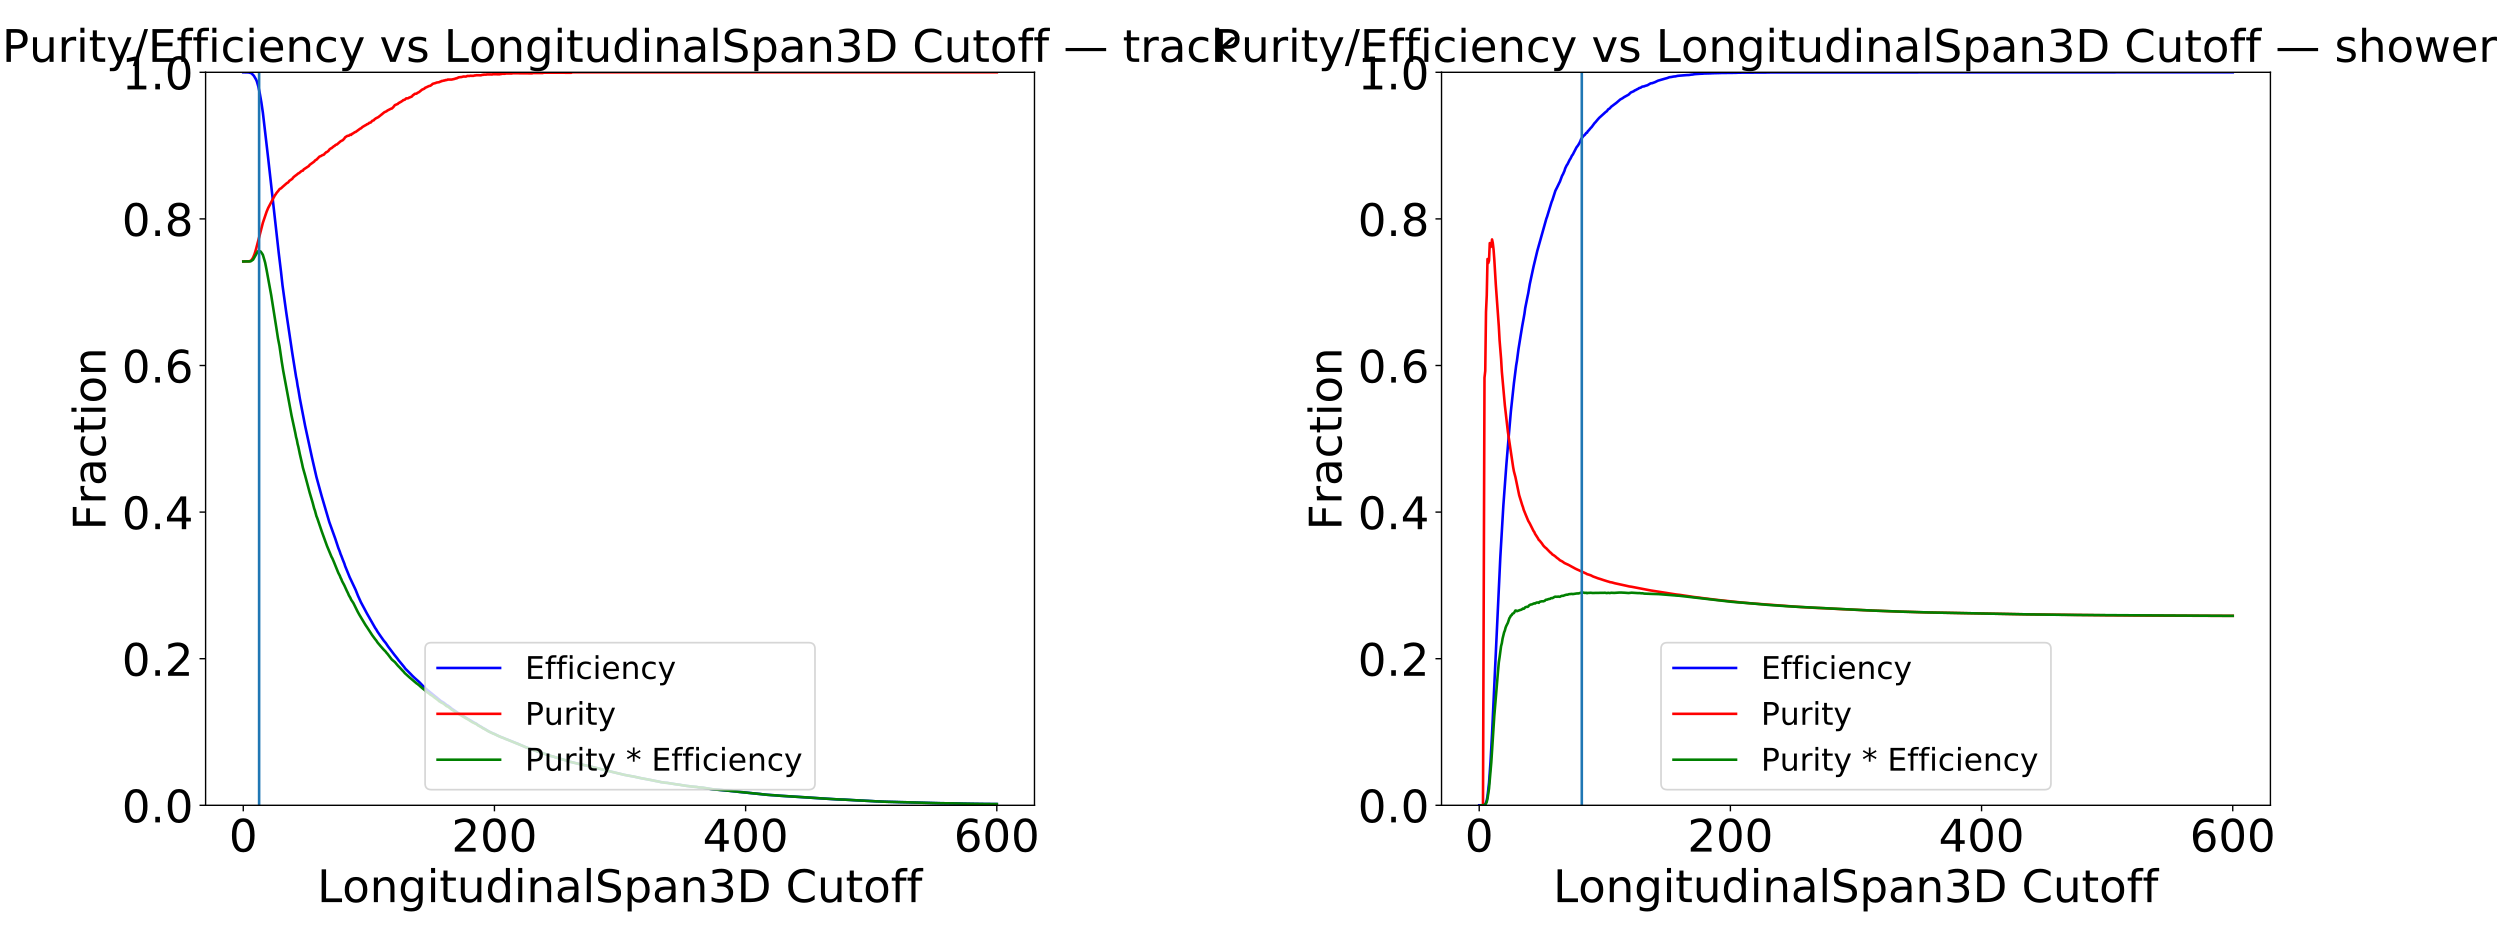 <?xml version="1.0" encoding="utf-8" standalone="no"?>
<!DOCTYPE svg PUBLIC "-//W3C//DTD SVG 1.1//EN"
  "http://www.w3.org/Graphics/SVG/1.1/DTD/svg11.dtd">
<!-- Created with matplotlib (https://matplotlib.org/) -->
<svg height="540pt" version="1.1" viewBox="0 0 1440 540" width="1440pt" xmlns="http://www.w3.org/2000/svg" xmlns:xlink="http://www.w3.org/1999/xlink">
 <defs>
  <style type="text/css">
*{stroke-linecap:butt;stroke-linejoin:round;}
  </style>
 </defs>
 <g id="figure_1">
  <g id="patch_1">
   <path d="M 0 540 
L 1440 540 
L 1440 0 
L 0 0 
z
" style="fill:#ffffff;"/>
  </g>
  <g id="axes_1">
   <g id="patch_2">
    <path d="M 118.424 463.84 
L 595.861 463.84 
L 595.861 41.64 
L 118.424 41.64 
z
" style="fill:#ffffff;"/>
   </g>
   <g id="matplotlib.axis_1">
    <g id="xtick_1">
     <g id="line2d_1">
      <defs>
       <path d="M 0 0 
L 0 3.5 
" id="m700448f587" style="stroke:#000000;stroke-width:0.8;"/>
      </defs>
      <g>
       <use style="stroke:#000000;stroke-width:0.8;" x="140.125" xlink:href="#m700448f587" y="463.84"/>
      </g>
     </g>
     <g id="text_1">
      <!-- 0 -->
      <defs>
       <path d="M 31.781 66.406 
Q 24.172 66.406 20.328 58.906 
Q 16.5 51.422 16.5 36.375 
Q 16.5 21.391 20.328 13.891 
Q 24.172 6.391 31.781 6.391 
Q 39.453 6.391 43.281 13.891 
Q 47.125 21.391 47.125 36.375 
Q 47.125 51.422 43.281 58.906 
Q 39.453 66.406 31.781 66.406 
z
M 31.781 74.219 
Q 44.047 74.219 50.516 64.516 
Q 56.984 54.828 56.984 36.375 
Q 56.984 17.969 50.516 8.266 
Q 44.047 -1.422 31.781 -1.422 
Q 19.531 -1.422 13.062 8.266 
Q 6.594 17.969 6.594 36.375 
Q 6.594 54.828 13.062 64.516 
Q 19.531 74.219 31.781 74.219 
z
" id="DejaVuSans-48"/>
      </defs>
      <g transform="translate(131.88 490.535)scale(0.259 -0.259)">
       <use xlink:href="#DejaVuSans-48"/>
      </g>
     </g>
    </g>
    <g id="xtick_2">
     <g id="line2d_2">
      <g>
       <use style="stroke:#000000;stroke-width:0.8;" x="284.803" xlink:href="#m700448f587" y="463.84"/>
      </g>
     </g>
     <g id="text_2">
      <!-- 200 -->
      <defs>
       <path d="M 19.188 8.297 
L 53.609 8.297 
L 53.609 0 
L 7.328 0 
L 7.328 8.297 
Q 12.938 14.109 22.625 23.891 
Q 32.328 33.688 34.812 36.531 
Q 39.547 41.844 41.422 45.531 
Q 43.312 49.219 43.312 52.781 
Q 43.312 58.594 39.234 62.25 
Q 35.156 65.922 28.609 65.922 
Q 23.969 65.922 18.812 64.312 
Q 13.672 62.703 7.812 59.422 
L 7.812 69.391 
Q 13.766 71.781 18.938 73 
Q 24.125 74.219 28.422 74.219 
Q 39.75 74.219 46.484 68.547 
Q 53.219 62.891 53.219 53.422 
Q 53.219 48.922 51.531 44.891 
Q 49.859 40.875 45.406 35.406 
Q 44.188 33.984 37.641 27.219 
Q 31.109 20.453 19.188 8.297 
z
" id="DejaVuSans-50"/>
      </defs>
      <g transform="translate(260.066 490.535)scale(0.259 -0.259)">
       <use xlink:href="#DejaVuSans-50"/>
       <use x="63.623" xlink:href="#DejaVuSans-48"/>
       <use x="127.246" xlink:href="#DejaVuSans-48"/>
      </g>
     </g>
    </g>
    <g id="xtick_3">
     <g id="line2d_3">
      <g>
       <use style="stroke:#000000;stroke-width:0.8;" x="429.482" xlink:href="#m700448f587" y="463.84"/>
      </g>
     </g>
     <g id="text_3">
      <!-- 400 -->
      <defs>
       <path d="M 37.797 64.312 
L 12.891 25.391 
L 37.797 25.391 
z
M 35.203 72.906 
L 47.609 72.906 
L 47.609 25.391 
L 58.016 25.391 
L 58.016 17.188 
L 47.609 17.188 
L 47.609 0 
L 37.797 0 
L 37.797 17.188 
L 4.891 17.188 
L 4.891 26.703 
z
" id="DejaVuSans-52"/>
      </defs>
      <g transform="translate(404.744 490.535)scale(0.259 -0.259)">
       <use xlink:href="#DejaVuSans-52"/>
       <use x="63.623" xlink:href="#DejaVuSans-48"/>
       <use x="127.246" xlink:href="#DejaVuSans-48"/>
      </g>
     </g>
    </g>
    <g id="xtick_4">
     <g id="line2d_4">
      <g>
       <use style="stroke:#000000;stroke-width:0.8;" x="574.16" xlink:href="#m700448f587" y="463.84"/>
      </g>
     </g>
     <g id="text_4">
      <!-- 600 -->
      <defs>
       <path d="M 33.016 40.375 
Q 26.375 40.375 22.484 35.828 
Q 18.609 31.297 18.609 23.391 
Q 18.609 15.531 22.484 10.953 
Q 26.375 6.391 33.016 6.391 
Q 39.656 6.391 43.531 10.953 
Q 47.406 15.531 47.406 23.391 
Q 47.406 31.297 43.531 35.828 
Q 39.656 40.375 33.016 40.375 
z
M 52.594 71.297 
L 52.594 62.312 
Q 48.875 64.062 45.094 64.984 
Q 41.312 65.922 37.594 65.922 
Q 27.828 65.922 22.672 59.328 
Q 17.531 52.734 16.797 39.406 
Q 19.672 43.656 24.016 45.922 
Q 28.375 48.188 33.594 48.188 
Q 44.578 48.188 50.953 41.516 
Q 57.328 34.859 57.328 23.391 
Q 57.328 12.156 50.688 5.359 
Q 44.047 -1.422 33.016 -1.422 
Q 20.359 -1.422 13.672 8.266 
Q 6.984 17.969 6.984 36.375 
Q 6.984 53.656 15.188 63.938 
Q 23.391 74.219 37.203 74.219 
Q 40.922 74.219 44.703 73.484 
Q 48.484 72.75 52.594 71.297 
z
" id="DejaVuSans-54"/>
      </defs>
      <g transform="translate(549.422 490.535)scale(0.259 -0.259)">
       <use xlink:href="#DejaVuSans-54"/>
       <use x="63.623" xlink:href="#DejaVuSans-48"/>
       <use x="127.246" xlink:href="#DejaVuSans-48"/>
      </g>
     </g>
    </g>
    <g id="text_5">
     <!-- LongitudinalSpan3D Cutoff -->
     <defs>
      <path d="M 9.812 72.906 
L 19.672 72.906 
L 19.672 8.297 
L 55.172 8.297 
L 55.172 0 
L 9.812 0 
z
" id="DejaVuSans-76"/>
      <path d="M 30.609 48.391 
Q 23.391 48.391 19.188 42.75 
Q 14.984 37.109 14.984 27.297 
Q 14.984 17.484 19.156 11.844 
Q 23.344 6.203 30.609 6.203 
Q 37.797 6.203 41.984 11.859 
Q 46.188 17.531 46.188 27.297 
Q 46.188 37.016 41.984 42.703 
Q 37.797 48.391 30.609 48.391 
z
M 30.609 56 
Q 42.328 56 49.016 48.375 
Q 55.719 40.766 55.719 27.297 
Q 55.719 13.875 49.016 6.219 
Q 42.328 -1.422 30.609 -1.422 
Q 18.844 -1.422 12.172 6.219 
Q 5.516 13.875 5.516 27.297 
Q 5.516 40.766 12.172 48.375 
Q 18.844 56 30.609 56 
z
" id="DejaVuSans-111"/>
      <path d="M 54.891 33.016 
L 54.891 0 
L 45.906 0 
L 45.906 32.719 
Q 45.906 40.484 42.875 44.328 
Q 39.844 48.188 33.797 48.188 
Q 26.516 48.188 22.312 43.547 
Q 18.109 38.922 18.109 30.906 
L 18.109 0 
L 9.078 0 
L 9.078 54.688 
L 18.109 54.688 
L 18.109 46.188 
Q 21.344 51.125 25.703 53.562 
Q 30.078 56 35.797 56 
Q 45.219 56 50.047 50.172 
Q 54.891 44.344 54.891 33.016 
z
" id="DejaVuSans-110"/>
      <path d="M 45.406 27.984 
Q 45.406 37.75 41.375 43.109 
Q 37.359 48.484 30.078 48.484 
Q 22.859 48.484 18.828 43.109 
Q 14.797 37.75 14.797 27.984 
Q 14.797 18.266 18.828 12.891 
Q 22.859 7.516 30.078 7.516 
Q 37.359 7.516 41.375 12.891 
Q 45.406 18.266 45.406 27.984 
z
M 54.391 6.781 
Q 54.391 -7.172 48.188 -13.984 
Q 42 -20.797 29.203 -20.797 
Q 24.469 -20.797 20.266 -20.094 
Q 16.062 -19.391 12.109 -17.922 
L 12.109 -9.188 
Q 16.062 -11.328 19.922 -12.344 
Q 23.781 -13.375 27.781 -13.375 
Q 36.625 -13.375 41.016 -8.766 
Q 45.406 -4.156 45.406 5.172 
L 45.406 9.625 
Q 42.625 4.781 38.281 2.391 
Q 33.938 0 27.875 0 
Q 17.828 0 11.672 7.656 
Q 5.516 15.328 5.516 27.984 
Q 5.516 40.672 11.672 48.328 
Q 17.828 56 27.875 56 
Q 33.938 56 38.281 53.609 
Q 42.625 51.219 45.406 46.391 
L 45.406 54.688 
L 54.391 54.688 
z
" id="DejaVuSans-103"/>
      <path d="M 9.422 54.688 
L 18.406 54.688 
L 18.406 0 
L 9.422 0 
z
M 9.422 75.984 
L 18.406 75.984 
L 18.406 64.594 
L 9.422 64.594 
z
" id="DejaVuSans-105"/>
      <path d="M 18.312 70.219 
L 18.312 54.688 
L 36.812 54.688 
L 36.812 47.703 
L 18.312 47.703 
L 18.312 18.016 
Q 18.312 11.328 20.141 9.422 
Q 21.969 7.516 27.594 7.516 
L 36.812 7.516 
L 36.812 0 
L 27.594 0 
Q 17.188 0 13.234 3.875 
Q 9.281 7.766 9.281 18.016 
L 9.281 47.703 
L 2.688 47.703 
L 2.688 54.688 
L 9.281 54.688 
L 9.281 70.219 
z
" id="DejaVuSans-116"/>
      <path d="M 8.5 21.578 
L 8.5 54.688 
L 17.484 54.688 
L 17.484 21.922 
Q 17.484 14.156 20.5 10.266 
Q 23.531 6.391 29.594 6.391 
Q 36.859 6.391 41.078 11.031 
Q 45.312 15.672 45.312 23.688 
L 45.312 54.688 
L 54.297 54.688 
L 54.297 0 
L 45.312 0 
L 45.312 8.406 
Q 42.047 3.422 37.719 1 
Q 33.406 -1.422 27.688 -1.422 
Q 18.266 -1.422 13.375 4.438 
Q 8.5 10.297 8.5 21.578 
z
M 31.109 56 
z
" id="DejaVuSans-117"/>
      <path d="M 45.406 46.391 
L 45.406 75.984 
L 54.391 75.984 
L 54.391 0 
L 45.406 0 
L 45.406 8.203 
Q 42.578 3.328 38.25 0.953 
Q 33.938 -1.422 27.875 -1.422 
Q 17.969 -1.422 11.734 6.484 
Q 5.516 14.406 5.516 27.297 
Q 5.516 40.188 11.734 48.094 
Q 17.969 56 27.875 56 
Q 33.938 56 38.25 53.625 
Q 42.578 51.266 45.406 46.391 
z
M 14.797 27.297 
Q 14.797 17.391 18.875 11.75 
Q 22.953 6.109 30.078 6.109 
Q 37.203 6.109 41.297 11.75 
Q 45.406 17.391 45.406 27.297 
Q 45.406 37.203 41.297 42.844 
Q 37.203 48.484 30.078 48.484 
Q 22.953 48.484 18.875 42.844 
Q 14.797 37.203 14.797 27.297 
z
" id="DejaVuSans-100"/>
      <path d="M 34.281 27.484 
Q 23.391 27.484 19.188 25 
Q 14.984 22.516 14.984 16.5 
Q 14.984 11.719 18.141 8.906 
Q 21.297 6.109 26.703 6.109 
Q 34.188 6.109 38.703 11.406 
Q 43.219 16.703 43.219 25.484 
L 43.219 27.484 
z
M 52.203 31.203 
L 52.203 0 
L 43.219 0 
L 43.219 8.297 
Q 40.141 3.328 35.547 0.953 
Q 30.953 -1.422 24.312 -1.422 
Q 15.922 -1.422 10.953 3.297 
Q 6 8.016 6 15.922 
Q 6 25.141 12.172 29.828 
Q 18.359 34.516 30.609 34.516 
L 43.219 34.516 
L 43.219 35.406 
Q 43.219 41.609 39.141 45 
Q 35.062 48.391 27.688 48.391 
Q 23 48.391 18.547 47.266 
Q 14.109 46.141 10.016 43.891 
L 10.016 52.203 
Q 14.938 54.109 19.578 55.047 
Q 24.219 56 28.609 56 
Q 40.484 56 46.344 49.844 
Q 52.203 43.703 52.203 31.203 
z
" id="DejaVuSans-97"/>
      <path d="M 9.422 75.984 
L 18.406 75.984 
L 18.406 0 
L 9.422 0 
z
" id="DejaVuSans-108"/>
      <path d="M 53.516 70.516 
L 53.516 60.891 
Q 47.906 63.578 42.922 64.891 
Q 37.938 66.219 33.297 66.219 
Q 25.25 66.219 20.875 63.094 
Q 16.5 59.969 16.5 54.203 
Q 16.5 49.359 19.406 46.891 
Q 22.312 44.438 30.422 42.922 
L 36.375 41.703 
Q 47.406 39.594 52.656 34.297 
Q 57.906 29 57.906 20.125 
Q 57.906 9.516 50.797 4.047 
Q 43.703 -1.422 29.984 -1.422 
Q 24.812 -1.422 18.969 -0.25 
Q 13.141 0.922 6.891 3.219 
L 6.891 13.375 
Q 12.891 10.016 18.656 8.297 
Q 24.422 6.594 29.984 6.594 
Q 38.422 6.594 43.016 9.906 
Q 47.609 13.234 47.609 19.391 
Q 47.609 24.75 44.312 27.781 
Q 41.016 30.812 33.5 32.328 
L 27.484 33.5 
Q 16.453 35.688 11.516 40.375 
Q 6.594 45.062 6.594 53.422 
Q 6.594 63.094 13.406 68.656 
Q 20.219 74.219 32.172 74.219 
Q 37.312 74.219 42.625 73.281 
Q 47.953 72.359 53.516 70.516 
z
" id="DejaVuSans-83"/>
      <path d="M 18.109 8.203 
L 18.109 -20.797 
L 9.078 -20.797 
L 9.078 54.688 
L 18.109 54.688 
L 18.109 46.391 
Q 20.953 51.266 25.266 53.625 
Q 29.594 56 35.594 56 
Q 45.562 56 51.781 48.094 
Q 58.016 40.188 58.016 27.297 
Q 58.016 14.406 51.781 6.484 
Q 45.562 -1.422 35.594 -1.422 
Q 29.594 -1.422 25.266 0.953 
Q 20.953 3.328 18.109 8.203 
z
M 48.688 27.297 
Q 48.688 37.203 44.609 42.844 
Q 40.531 48.484 33.406 48.484 
Q 26.266 48.484 22.188 42.844 
Q 18.109 37.203 18.109 27.297 
Q 18.109 17.391 22.188 11.75 
Q 26.266 6.109 33.406 6.109 
Q 40.531 6.109 44.609 11.75 
Q 48.688 17.391 48.688 27.297 
z
" id="DejaVuSans-112"/>
      <path d="M 40.578 39.312 
Q 47.656 37.797 51.625 33 
Q 55.609 28.219 55.609 21.188 
Q 55.609 10.406 48.188 4.484 
Q 40.766 -1.422 27.094 -1.422 
Q 22.516 -1.422 17.656 -0.516 
Q 12.797 0.391 7.625 2.203 
L 7.625 11.719 
Q 11.719 9.328 16.594 8.109 
Q 21.484 6.891 26.812 6.891 
Q 36.078 6.891 40.938 10.547 
Q 45.797 14.203 45.797 21.188 
Q 45.797 27.641 41.281 31.266 
Q 36.766 34.906 28.719 34.906 
L 20.219 34.906 
L 20.219 43.016 
L 29.109 43.016 
Q 36.375 43.016 40.234 45.922 
Q 44.094 48.828 44.094 54.297 
Q 44.094 59.906 40.109 62.906 
Q 36.141 65.922 28.719 65.922 
Q 24.656 65.922 20.016 65.031 
Q 15.375 64.156 9.812 62.312 
L 9.812 71.094 
Q 15.438 72.656 20.344 73.438 
Q 25.25 74.219 29.594 74.219 
Q 40.828 74.219 47.359 69.109 
Q 53.906 64.016 53.906 55.328 
Q 53.906 49.266 50.438 45.094 
Q 46.969 40.922 40.578 39.312 
z
" id="DejaVuSans-51"/>
      <path d="M 19.672 64.797 
L 19.672 8.109 
L 31.594 8.109 
Q 46.688 8.109 53.688 14.938 
Q 60.688 21.781 60.688 36.531 
Q 60.688 51.172 53.688 57.984 
Q 46.688 64.797 31.594 64.797 
z
M 9.812 72.906 
L 30.078 72.906 
Q 51.266 72.906 61.172 64.094 
Q 71.094 55.281 71.094 36.531 
Q 71.094 17.672 61.125 8.828 
Q 51.172 0 30.078 0 
L 9.812 0 
z
" id="DejaVuSans-68"/>
      <path id="DejaVuSans-32"/>
      <path d="M 64.406 67.281 
L 64.406 56.891 
Q 59.422 61.531 53.781 63.812 
Q 48.141 66.109 41.797 66.109 
Q 29.297 66.109 22.656 58.469 
Q 16.016 50.828 16.016 36.375 
Q 16.016 21.969 22.656 14.328 
Q 29.297 6.688 41.797 6.688 
Q 48.141 6.688 53.781 8.984 
Q 59.422 11.281 64.406 15.922 
L 64.406 5.609 
Q 59.234 2.094 53.438 0.328 
Q 47.656 -1.422 41.219 -1.422 
Q 24.656 -1.422 15.125 8.703 
Q 5.609 18.844 5.609 36.375 
Q 5.609 53.953 15.125 64.078 
Q 24.656 74.219 41.219 74.219 
Q 47.75 74.219 53.531 72.484 
Q 59.328 70.75 64.406 67.281 
z
" id="DejaVuSans-67"/>
      <path d="M 37.109 75.984 
L 37.109 68.5 
L 28.516 68.5 
Q 23.688 68.5 21.797 66.547 
Q 19.922 64.594 19.922 59.516 
L 19.922 54.688 
L 34.719 54.688 
L 34.719 47.703 
L 19.922 47.703 
L 19.922 0 
L 10.891 0 
L 10.891 47.703 
L 2.297 47.703 
L 2.297 54.688 
L 10.891 54.688 
L 10.891 58.5 
Q 10.891 67.625 15.141 71.797 
Q 19.391 75.984 28.609 75.984 
z
" id="DejaVuSans-102"/>
     </defs>
     <g transform="translate(182.721 519.621)scale(0.259 -0.259)">
      <use xlink:href="#DejaVuSans-76"/>
      <use x="55.697" xlink:href="#DejaVuSans-111"/>
      <use x="116.879" xlink:href="#DejaVuSans-110"/>
      <use x="180.258" xlink:href="#DejaVuSans-103"/>
      <use x="243.734" xlink:href="#DejaVuSans-105"/>
      <use x="271.518" xlink:href="#DejaVuSans-116"/>
      <use x="310.727" xlink:href="#DejaVuSans-117"/>
      <use x="374.105" xlink:href="#DejaVuSans-100"/>
      <use x="437.582" xlink:href="#DejaVuSans-105"/>
      <use x="465.365" xlink:href="#DejaVuSans-110"/>
      <use x="528.744" xlink:href="#DejaVuSans-97"/>
      <use x="590.023" xlink:href="#DejaVuSans-108"/>
      <use x="617.807" xlink:href="#DejaVuSans-83"/>
      <use x="681.283" xlink:href="#DejaVuSans-112"/>
      <use x="744.76" xlink:href="#DejaVuSans-97"/>
      <use x="806.039" xlink:href="#DejaVuSans-110"/>
      <use x="869.418" xlink:href="#DejaVuSans-51"/>
      <use x="933.041" xlink:href="#DejaVuSans-68"/>
      <use x="1010.043" xlink:href="#DejaVuSans-32"/>
      <use x="1041.83" xlink:href="#DejaVuSans-67"/>
      <use x="1111.654" xlink:href="#DejaVuSans-117"/>
      <use x="1175.033" xlink:href="#DejaVuSans-116"/>
      <use x="1214.242" xlink:href="#DejaVuSans-111"/>
      <use x="1275.424" xlink:href="#DejaVuSans-102"/>
      <use x="1310.629" xlink:href="#DejaVuSans-102"/>
     </g>
    </g>
   </g>
   <g id="matplotlib.axis_2">
    <g id="ytick_1">
     <g id="line2d_5">
      <defs>
       <path d="M 0 0 
L -3.5 0 
" id="maa94f35f64" style="stroke:#000000;stroke-width:0.8;"/>
      </defs>
      <g>
       <use style="stroke:#000000;stroke-width:0.8;" x="118.424" xlink:href="#maa94f35f64" y="463.84"/>
      </g>
     </g>
     <g id="text_6">
      <!-- 0.0 -->
      <defs>
       <path d="M 10.688 12.406 
L 21 12.406 
L 21 0 
L 10.688 0 
z
" id="DejaVuSans-46"/>
      </defs>
      <g transform="translate(70.203 473.688)scale(0.259 -0.259)">
       <use xlink:href="#DejaVuSans-48"/>
       <use x="63.623" xlink:href="#DejaVuSans-46"/>
       <use x="95.41" xlink:href="#DejaVuSans-48"/>
      </g>
     </g>
    </g>
    <g id="ytick_2">
     <g id="line2d_6">
      <g>
       <use style="stroke:#000000;stroke-width:0.8;" x="118.424" xlink:href="#maa94f35f64" y="379.4"/>
      </g>
     </g>
     <g id="text_7">
      <!-- 0.2 -->
      <g transform="translate(70.203 389.248)scale(0.259 -0.259)">
       <use xlink:href="#DejaVuSans-48"/>
       <use x="63.623" xlink:href="#DejaVuSans-46"/>
       <use x="95.41" xlink:href="#DejaVuSans-50"/>
      </g>
     </g>
    </g>
    <g id="ytick_3">
     <g id="line2d_7">
      <g>
       <use style="stroke:#000000;stroke-width:0.8;" x="118.424" xlink:href="#maa94f35f64" y="294.96"/>
      </g>
     </g>
     <g id="text_8">
      <!-- 0.4 -->
      <g transform="translate(70.203 304.808)scale(0.259 -0.259)">
       <use xlink:href="#DejaVuSans-48"/>
       <use x="63.623" xlink:href="#DejaVuSans-46"/>
       <use x="95.41" xlink:href="#DejaVuSans-52"/>
      </g>
     </g>
    </g>
    <g id="ytick_4">
     <g id="line2d_8">
      <g>
       <use style="stroke:#000000;stroke-width:0.8;" x="118.424" xlink:href="#maa94f35f64" y="210.52"/>
      </g>
     </g>
     <g id="text_9">
      <!-- 0.6 -->
      <g transform="translate(70.203 220.368)scale(0.259 -0.259)">
       <use xlink:href="#DejaVuSans-48"/>
       <use x="63.623" xlink:href="#DejaVuSans-46"/>
       <use x="95.41" xlink:href="#DejaVuSans-54"/>
      </g>
     </g>
    </g>
    <g id="ytick_5">
     <g id="line2d_9">
      <g>
       <use style="stroke:#000000;stroke-width:0.8;" x="118.424" xlink:href="#maa94f35f64" y="126.08"/>
      </g>
     </g>
     <g id="text_10">
      <!-- 0.8 -->
      <defs>
       <path d="M 31.781 34.625 
Q 24.75 34.625 20.719 30.859 
Q 16.703 27.094 16.703 20.516 
Q 16.703 13.922 20.719 10.156 
Q 24.75 6.391 31.781 6.391 
Q 38.812 6.391 42.859 10.172 
Q 46.922 13.969 46.922 20.516 
Q 46.922 27.094 42.891 30.859 
Q 38.875 34.625 31.781 34.625 
z
M 21.922 38.812 
Q 15.578 40.375 12.031 44.719 
Q 8.5 49.078 8.5 55.328 
Q 8.5 64.062 14.719 69.141 
Q 20.953 74.219 31.781 74.219 
Q 42.672 74.219 48.875 69.141 
Q 55.078 64.062 55.078 55.328 
Q 55.078 49.078 51.531 44.719 
Q 48 40.375 41.703 38.812 
Q 48.828 37.156 52.797 32.312 
Q 56.781 27.484 56.781 20.516 
Q 56.781 9.906 50.312 4.234 
Q 43.844 -1.422 31.781 -1.422 
Q 19.734 -1.422 13.25 4.234 
Q 6.781 9.906 6.781 20.516 
Q 6.781 27.484 10.781 32.312 
Q 14.797 37.156 21.922 38.812 
z
M 18.312 54.391 
Q 18.312 48.734 21.844 45.562 
Q 25.391 42.391 31.781 42.391 
Q 38.141 42.391 41.719 45.562 
Q 45.312 48.734 45.312 54.391 
Q 45.312 60.062 41.719 63.234 
Q 38.141 66.406 31.781 66.406 
Q 25.391 66.406 21.844 63.234 
Q 18.312 60.062 18.312 54.391 
z
" id="DejaVuSans-56"/>
      </defs>
      <g transform="translate(70.203 135.928)scale(0.259 -0.259)">
       <use xlink:href="#DejaVuSans-48"/>
       <use x="63.623" xlink:href="#DejaVuSans-46"/>
       <use x="95.41" xlink:href="#DejaVuSans-56"/>
      </g>
     </g>
    </g>
    <g id="ytick_6">
     <g id="line2d_10">
      <g>
       <use style="stroke:#000000;stroke-width:0.8;" x="118.424" xlink:href="#maa94f35f64" y="41.64"/>
      </g>
     </g>
     <g id="text_11">
      <!-- 1.0 -->
      <defs>
       <path d="M 12.406 8.297 
L 28.516 8.297 
L 28.516 63.922 
L 10.984 60.406 
L 10.984 69.391 
L 28.422 72.906 
L 38.281 72.906 
L 38.281 8.297 
L 54.391 8.297 
L 54.391 0 
L 12.406 0 
z
" id="DejaVuSans-49"/>
      </defs>
      <g transform="translate(70.203 51.488)scale(0.259 -0.259)">
       <use xlink:href="#DejaVuSans-49"/>
       <use x="63.623" xlink:href="#DejaVuSans-46"/>
       <use x="95.41" xlink:href="#DejaVuSans-48"/>
      </g>
     </g>
    </g>
    <g id="text_12">
     <!-- Fraction -->
     <defs>
      <path d="M 9.812 72.906 
L 51.703 72.906 
L 51.703 64.594 
L 19.672 64.594 
L 19.672 43.109 
L 48.578 43.109 
L 48.578 34.812 
L 19.672 34.812 
L 19.672 0 
L 9.812 0 
z
" id="DejaVuSans-70"/>
      <path d="M 41.109 46.297 
Q 39.594 47.172 37.812 47.578 
Q 36.031 48 33.891 48 
Q 26.266 48 22.188 43.047 
Q 18.109 38.094 18.109 28.812 
L 18.109 0 
L 9.078 0 
L 9.078 54.688 
L 18.109 54.688 
L 18.109 46.188 
Q 20.953 51.172 25.484 53.578 
Q 30.031 56 36.531 56 
Q 37.453 56 38.578 55.875 
Q 39.703 55.766 41.062 55.516 
z
" id="DejaVuSans-114"/>
      <path d="M 48.781 52.594 
L 48.781 44.188 
Q 44.969 46.297 41.141 47.344 
Q 37.312 48.391 33.406 48.391 
Q 24.656 48.391 19.812 42.844 
Q 14.984 37.312 14.984 27.297 
Q 14.984 17.281 19.812 11.734 
Q 24.656 6.203 33.406 6.203 
Q 37.312 6.203 41.141 7.25 
Q 44.969 8.297 48.781 10.406 
L 48.781 2.094 
Q 45.016 0.344 40.984 -0.531 
Q 36.969 -1.422 32.422 -1.422 
Q 20.062 -1.422 12.781 6.344 
Q 5.516 14.109 5.516 27.297 
Q 5.516 40.672 12.859 48.328 
Q 20.219 56 33.016 56 
Q 37.156 56 41.109 55.141 
Q 45.062 54.297 48.781 52.594 
z
" id="DejaVuSans-99"/>
     </defs>
     <g transform="translate(60.812 305.4)rotate(-90)scale(0.259 -0.259)">
      <use xlink:href="#DejaVuSans-70"/>
      <use x="57.41" xlink:href="#DejaVuSans-114"/>
      <use x="98.523" xlink:href="#DejaVuSans-97"/>
      <use x="159.803" xlink:href="#DejaVuSans-99"/>
      <use x="214.783" xlink:href="#DejaVuSans-116"/>
      <use x="253.992" xlink:href="#DejaVuSans-105"/>
      <use x="281.775" xlink:href="#DejaVuSans-111"/>
      <use x="342.957" xlink:href="#DejaVuSans-110"/>
     </g>
    </g>
   </g>
   <g id="line2d_11">
    <path clip-path="url(#pee2461d76b)" d="M 140.125 41.64 
L 143.167 41.718 
L 144.47 42.076 
L 144.905 42.263 
L 146.208 43.617 
L 147.511 45.844 
L 147.946 46.887 
L 148.815 49.892 
L 149.684 54.081 
L 150.553 59.032 
L 151.422 64.949 
L 154.463 91.137 
L 160.545 145.664 
L 161.849 156.454 
L 162.718 164.317 
L 164.89 180.043 
L 168.366 203.46 
L 170.538 217.1 
L 170.973 219.171 
L 171.407 222.145 
L 171.842 224.309 
L 172.711 229.556 
L 175.752 245.297 
L 179.662 263.39 
L 180.531 267.189 
L 182.269 274.756 
L 183.138 277.932 
L 185.31 285.842 
L 189.655 300.634 
L 193.131 310.318 
L 194.868 315.597 
L 195.737 317.792 
L 196.172 319.162 
L 196.606 320.143 
L 197.475 322.463 
L 198.344 324.612 
L 198.779 326.013 
L 200.517 330.279 
L 201.385 332.412 
L 204.861 339.793 
L 206.165 343.094 
L 207.902 346.924 
L 211.378 353.417 
L 216.157 361.809 
L 216.592 362.385 
L 217.461 363.88 
L 219.199 366.402 
L 220.937 368.862 
L 222.24 370.435 
L 223.543 372.381 
L 227.019 376.99 
L 228.757 379.154 
L 229.626 380.353 
L 232.667 384.043 
L 233.536 385.211 
L 236.577 388.247 
L 237.446 389.181 
L 238.75 390.427 
L 241.791 393.167 
L 243.529 395.02 
L 244.398 395.752 
L 245.267 396.67 
L 246.136 397.449 
L 253.956 403.786 
L 255.694 404.814 
L 257.432 406.246 
L 257.866 406.371 
L 259.17 407.32 
L 260.039 408.083 
L 263.514 410.434 
L 264.383 411.026 
L 273.073 416.211 
L 273.942 416.631 
L 274.811 417.145 
L 275.245 417.566 
L 277.417 418.796 
L 278.286 419.387 
L 279.155 419.823 
L 281.762 421.38 
L 283.935 422.423 
L 284.803 422.704 
L 285.672 423.171 
L 286.976 423.84 
L 287.845 424.23 
L 299.141 428.776 
L 302.617 430.286 
L 303.486 430.613 
L 307.396 432.092 
L 309.568 432.746 
L 317.389 435.502 
L 318.692 435.736 
L 319.561 436.094 
L 326.512 438.149 
L 326.947 438.445 
L 335.202 440.423 
L 336.505 440.718 
L 339.981 441.419 
L 341.284 441.824 
L 343.457 442.338 
L 344.76 442.618 
L 346.064 443.023 
L 347.367 443.303 
L 348.236 443.552 
L 359.532 446.292 
L 361.27 446.635 
L 363.877 447.102 
L 364.746 447.242 
L 368.221 448.005 
L 369.525 448.285 
L 372.566 448.846 
L 373.87 449.095 
L 376.042 449.515 
L 377.78 449.889 
L 379.083 450.107 
L 380.821 450.528 
L 382.124 450.668 
L 382.993 450.839 
L 384.297 450.932 
L 389.51 451.773 
L 391.683 452.053 
L 392.552 452.225 
L 395.593 452.692 
L 396.462 452.785 
L 398.2 453.019 
L 401.241 453.283 
L 402.544 453.533 
L 404.717 453.688 
L 409.93 454.529 
L 410.799 454.654 
L 416.882 455.199 
L 442.081 457.814 
L 444.688 458.001 
L 445.991 458.079 
L 449.467 458.359 
L 453.377 458.608 
L 465.108 459.34 
L 468.584 459.574 
L 471.191 459.745 
L 472.494 459.838 
L 482.921 460.477 
L 486.397 460.586 
L 494.217 461.037 
L 496.824 461.146 
L 502.472 461.442 
L 504.21 461.551 
L 506.817 461.645 
L 508.555 461.738 
L 511.162 461.831 
L 515.506 461.94 
L 518.113 462.018 
L 522.892 462.127 
L 537.664 462.548 
L 542.009 462.657 
L 546.788 462.719 
L 552.436 462.812 
L 554.609 462.875 
L 560.691 462.984 
L 565.905 463.061 
L 574.16 463.139 
L 574.16 463.139 
" style="fill:none;stroke:#0000ff;stroke-linecap:square;stroke-width:1.5;"/>
   </g>
   <g id="line2d_12">
    <path clip-path="url(#pee2461d76b)" d="M 140.125 150.615 
L 143.601 150.511 
L 144.47 150.149 
L 144.905 149.728 
L 145.773 148.413 
L 146.642 146.259 
L 147.511 143.352 
L 149.684 135.024 
L 151.422 128.293 
L 153.594 121.873 
L 154.463 119.799 
L 158.373 112.431 
L 158.808 111.933 
L 159.242 111.186 
L 160.545 109.623 
L 160.98 108.987 
L 161.414 108.677 
L 161.849 108.506 
L 162.718 107.68 
L 165.325 105.401 
L 165.759 105.231 
L 166.193 104.81 
L 166.628 104.204 
L 168.366 102.987 
L 168.8 102.335 
L 169.669 101.552 
L 170.973 100.587 
L 171.842 99.845 
L 172.276 99.706 
L 173.579 98.582 
L 174.014 98.361 
L 174.448 98.303 
L 174.883 97.614 
L 177.924 95.6 
L 178.359 94.965 
L 180.965 93.069 
L 181.4 92.524 
L 181.834 92.18 
L 182.269 92.008 
L 184.007 90.212 
L 184.876 89.875 
L 185.745 89.318 
L 186.179 89.226 
L 186.614 89.019 
L 187.048 88.464 
L 187.917 87.666 
L 188.351 87.541 
L 189.22 86.872 
L 189.655 86.205 
L 190.524 85.505 
L 190.958 85.355 
L 192.262 84.246 
L 192.696 84.089 
L 193.131 83.598 
L 193.565 83.342 
L 193.999 83.271 
L 196.172 81.399 
L 197.475 80.712 
L 198.344 79.78 
L 198.779 79.105 
L 199.648 78.534 
L 200.082 78.262 
L 200.951 78.158 
L 201.385 77.772 
L 201.82 77.538 
L 202.254 77.713 
L 202.689 77.128 
L 203.123 76.984 
L 203.992 76.396 
L 204.427 76.12 
L 204.861 76.008 
L 207.468 74.093 
L 207.902 73.937 
L 208.771 73.147 
L 210.075 72.372 
L 210.944 71.915 
L 211.378 71.564 
L 211.813 71.451 
L 212.247 71.195 
L 212.682 70.742 
L 213.551 70.557 
L 214.42 69.564 
L 215.288 69.299 
L 215.723 68.732 
L 216.592 68.119 
L 217.895 67.476 
L 221.371 64.668 
L 222.674 64.07 
L 223.109 63.683 
L 225.281 62.581 
L 225.716 62.513 
L 226.585 61.656 
L 227.454 60.55 
L 229.191 59.834 
L 229.626 59.295 
L 230.06 59.181 
L 230.495 58.859 
L 230.929 58.676 
L 231.364 58.332 
L 231.798 58.143 
L 232.233 57.642 
L 233.102 57.472 
L 233.971 56.643 
L 234.84 56.645 
L 235.274 56.5 
L 235.708 56.19 
L 236.143 56.086 
L 236.577 55.842 
L 237.012 55.753 
L 237.446 55.356 
L 237.881 54.775 
L 238.315 54.591 
L 238.75 54.152 
L 239.184 53.96 
L 239.619 54.032 
L 240.053 53.842 
L 240.488 53.462 
L 241.357 53.063 
L 243.094 51.644 
L 244.398 51.079 
L 244.832 50.593 
L 245.701 50.231 
L 247.005 49.589 
L 247.874 49.39 
L 248.743 48.772 
L 249.177 48.313 
L 250.48 47.923 
L 250.915 47.849 
L 251.349 47.578 
L 253.087 47.308 
L 253.522 47.012 
L 253.956 46.936 
L 254.391 46.635 
L 254.825 46.652 
L 255.694 46.375 
L 256.129 46.402 
L 256.563 46.11 
L 256.997 46.134 
L 257.432 46.045 
L 257.866 45.83 
L 260.039 45.842 
L 261.777 45.461 
L 262.646 45.139 
L 263.08 45.162 
L 263.514 44.816 
L 263.949 44.715 
L 264.383 44.484 
L 264.818 44.498 
L 265.252 44.39 
L 265.687 44.404 
L 266.99 44.064 
L 268.294 44.104 
L 268.728 43.986 
L 269.163 43.736 
L 270.466 43.774 
L 270.9 43.647 
L 272.638 43.694 
L 273.507 43.434 
L 273.942 43.442 
L 274.376 43.314 
L 276.983 43.372 
L 277.852 43.105 
L 278.286 43.114 
L 278.721 42.972 
L 280.024 42.998 
L 280.459 42.854 
L 283.5 42.899 
L 283.935 42.748 
L 287.845 42.799 
L 288.279 42.638 
L 288.714 42.642 
L 289.148 42.479 
L 290.886 42.495 
L 291.32 42.326 
L 294.796 42.353 
L 295.231 42.177 
L 306.527 42.254 
L 306.961 42.052 
L 312.609 42.077 
L 313.044 41.861 
L 329.119 41.904 
L 329.554 41.64 
L 574.16 41.64 
L 574.16 41.64 
" style="fill:none;stroke:#ff0000;stroke-linecap:square;stroke-width:1.5;"/>
   </g>
   <g id="line2d_13">
    <path clip-path="url(#pee2461d76b)" d="M 140.125 150.615 
L 144.036 150.562 
L 144.47 150.473 
L 145.773 149.576 
L 147.946 145.75 
L 148.38 144.953 
L 148.815 144.608 
L 149.249 144.6 
L 150.118 144.863 
L 150.987 146.08 
L 151.422 146.818 
L 152.29 149.726 
L 152.725 151.297 
L 153.594 155.684 
L 156.201 169.965 
L 159.242 189.231 
L 160.111 194.872 
L 160.98 199.336 
L 162.283 208.307 
L 163.152 213.675 
L 167.931 239.364 
L 170.104 249.433 
L 170.538 251.762 
L 170.973 253.331 
L 171.407 255.694 
L 171.842 257.331 
L 172.711 261.552 
L 174.014 267.218 
L 174.448 269.303 
L 175.752 273.916 
L 178.359 283.729 
L 180.096 289.578 
L 180.965 292.908 
L 181.4 294.067 
L 182.269 297.314 
L 182.703 298.348 
L 185.31 306.049 
L 188.351 314.464 
L 190.958 320.757 
L 191.393 321.523 
L 192.262 323.529 
L 194.868 329.967 
L 195.737 331.646 
L 196.172 332.787 
L 196.606 333.605 
L 197.041 334.751 
L 198.344 337.189 
L 199.648 340.075 
L 200.517 341.855 
L 200.951 342.912 
L 201.82 344.413 
L 202.254 345.407 
L 203.558 347.359 
L 205.296 350.882 
L 206.165 352.617 
L 207.034 354.178 
L 210.509 359.962 
L 211.378 361.243 
L 214.42 365.911 
L 216.157 368.27 
L 216.592 368.748 
L 217.461 370.072 
L 219.199 372.146 
L 220.937 374.113 
L 222.24 375.445 
L 222.674 376.075 
L 223.109 376.507 
L 225.281 379.344 
L 225.716 379.892 
L 227.454 381.37 
L 229.191 383.444 
L 230.06 384.314 
L 232.233 386.648 
L 232.667 387.055 
L 233.102 387.68 
L 236.143 390.412 
L 240.053 393.728 
L 240.488 393.965 
L 243.529 396.617 
L 244.398 397.274 
L 245.701 398.479 
L 247.005 399.356 
L 247.874 400.089 
L 248.743 400.591 
L 249.177 400.858 
L 250.046 401.607 
L 252.218 403.199 
L 253.087 404.008 
L 253.522 404.196 
L 253.956 404.539 
L 255.26 405.179 
L 256.129 405.818 
L 256.997 406.566 
L 257.432 406.847 
L 257.866 406.941 
L 259.17 407.891 
L 260.039 408.638 
L 263.514 410.836 
L 264.383 411.382 
L 268.728 413.952 
L 269.597 414.404 
L 271.769 415.821 
L 274.811 417.331 
L 275.245 417.752 
L 277.417 418.966 
L 278.286 419.542 
L 279.155 419.963 
L 281.328 421.255 
L 282.631 421.894 
L 288.714 424.65 
L 290.452 425.257 
L 290.886 425.553 
L 291.755 425.849 
L 300.444 429.383 
L 302.617 430.333 
L 303.486 430.66 
L 307.396 432.124 
L 309.568 432.778 
L 314.782 434.568 
L 315.651 434.88 
L 316.085 435.098 
L 316.954 435.347 
L 317.823 435.58 
L 318.692 435.751 
L 319.561 436.11 
L 326.512 438.165 
L 326.947 438.461 
L 335.202 440.423 
L 336.505 440.718 
L 339.981 441.419 
L 341.284 441.824 
L 343.457 442.338 
L 344.76 442.618 
L 346.064 443.023 
L 347.367 443.303 
L 348.236 443.552 
L 359.532 446.292 
L 361.27 446.635 
L 363.877 447.102 
L 364.746 447.242 
L 368.221 448.005 
L 369.525 448.285 
L 372.566 448.846 
L 373.87 449.095 
L 376.042 449.515 
L 377.78 449.889 
L 379.083 450.107 
L 380.821 450.528 
L 382.124 450.668 
L 382.993 450.839 
L 384.297 450.932 
L 389.51 451.773 
L 391.683 452.053 
L 392.552 452.225 
L 395.593 452.692 
L 396.462 452.785 
L 398.2 453.019 
L 401.241 453.283 
L 402.544 453.533 
L 404.717 453.688 
L 409.93 454.529 
L 410.799 454.654 
L 416.882 455.199 
L 442.081 457.814 
L 444.688 458.001 
L 445.991 458.079 
L 449.467 458.359 
L 453.377 458.608 
L 465.108 459.34 
L 468.584 459.574 
L 471.191 459.745 
L 472.494 459.838 
L 482.921 460.477 
L 486.397 460.586 
L 494.217 461.037 
L 496.824 461.146 
L 502.472 461.442 
L 504.21 461.551 
L 506.817 461.645 
L 508.555 461.738 
L 511.162 461.831 
L 515.506 461.94 
L 518.113 462.018 
L 522.892 462.127 
L 537.664 462.548 
L 542.009 462.657 
L 546.788 462.719 
L 552.436 462.812 
L 554.609 462.875 
L 560.691 462.984 
L 565.905 463.061 
L 574.16 463.139 
L 574.16 463.139 
" style="fill:none;stroke:#008000;stroke-linecap:square;stroke-width:1.5;"/>
   </g>
   <g id="line2d_14">
    <path clip-path="url(#pee2461d76b)" d="M 149.249 463.84 
L 149.249 41.64 
" style="fill:none;stroke:#1f77b4;stroke-linecap:square;stroke-width:1.5;"/>
   </g>
   <g id="patch_3">
    <path d="M 118.424 463.84 
L 118.424 41.64 
" style="fill:none;stroke:#000000;stroke-linecap:square;stroke-linejoin:miter;stroke-width:0.8;"/>
   </g>
   <g id="patch_4">
    <path d="M 595.861 463.84 
L 595.861 41.64 
" style="fill:none;stroke:#000000;stroke-linecap:square;stroke-linejoin:miter;stroke-width:0.8;"/>
   </g>
   <g id="patch_5">
    <path d="M 118.424 463.84 
L 595.861 463.84 
" style="fill:none;stroke:#000000;stroke-linecap:square;stroke-linejoin:miter;stroke-width:0.8;"/>
   </g>
   <g id="patch_6">
    <path d="M 118.424 41.64 
L 595.861 41.64 
" style="fill:none;stroke:#000000;stroke-linecap:square;stroke-linejoin:miter;stroke-width:0.8;"/>
   </g>
   <g id="text_13">
    <!-- Purity/Efficiency vs LongitudinalSpan3D Cutoff — track -->
    <defs>
     <path d="M 19.672 64.797 
L 19.672 37.406 
L 32.078 37.406 
Q 38.969 37.406 42.719 40.969 
Q 46.484 44.531 46.484 51.125 
Q 46.484 57.672 42.719 61.234 
Q 38.969 64.797 32.078 64.797 
z
M 9.812 72.906 
L 32.078 72.906 
Q 44.344 72.906 50.609 67.359 
Q 56.891 61.812 56.891 51.125 
Q 56.891 40.328 50.609 34.812 
Q 44.344 29.297 32.078 29.297 
L 19.672 29.297 
L 19.672 0 
L 9.812 0 
z
" id="DejaVuSans-80"/>
     <path d="M 32.172 -5.078 
Q 28.375 -14.844 24.75 -17.812 
Q 21.141 -20.797 15.094 -20.797 
L 7.906 -20.797 
L 7.906 -13.281 
L 13.188 -13.281 
Q 16.891 -13.281 18.938 -11.516 
Q 21 -9.766 23.484 -3.219 
L 25.094 0.875 
L 2.984 54.688 
L 12.5 54.688 
L 29.594 11.922 
L 46.688 54.688 
L 56.203 54.688 
z
" id="DejaVuSans-121"/>
     <path d="M 25.391 72.906 
L 33.688 72.906 
L 8.297 -9.281 
L 0 -9.281 
z
" id="DejaVuSans-47"/>
     <path d="M 9.812 72.906 
L 55.906 72.906 
L 55.906 64.594 
L 19.672 64.594 
L 19.672 43.016 
L 54.391 43.016 
L 54.391 34.719 
L 19.672 34.719 
L 19.672 8.297 
L 56.781 8.297 
L 56.781 0 
L 9.812 0 
z
" id="DejaVuSans-69"/>
     <path d="M 56.203 29.594 
L 56.203 25.203 
L 14.891 25.203 
Q 15.484 15.922 20.484 11.062 
Q 25.484 6.203 34.422 6.203 
Q 39.594 6.203 44.453 7.469 
Q 49.312 8.734 54.109 11.281 
L 54.109 2.781 
Q 49.266 0.734 44.188 -0.344 
Q 39.109 -1.422 33.891 -1.422 
Q 20.797 -1.422 13.156 6.188 
Q 5.516 13.812 5.516 26.812 
Q 5.516 40.234 12.766 48.109 
Q 20.016 56 32.328 56 
Q 43.359 56 49.781 48.891 
Q 56.203 41.797 56.203 29.594 
z
M 47.219 32.234 
Q 47.125 39.594 43.094 43.984 
Q 39.062 48.391 32.422 48.391 
Q 24.906 48.391 20.391 44.141 
Q 15.875 39.891 15.188 32.172 
z
" id="DejaVuSans-101"/>
     <path d="M 2.984 54.688 
L 12.5 54.688 
L 29.594 8.797 
L 46.688 54.688 
L 56.203 54.688 
L 35.688 0 
L 23.484 0 
z
" id="DejaVuSans-118"/>
     <path d="M 44.281 53.078 
L 44.281 44.578 
Q 40.484 46.531 36.375 47.5 
Q 32.281 48.484 27.875 48.484 
Q 21.188 48.484 17.844 46.438 
Q 14.5 44.391 14.5 40.281 
Q 14.5 37.156 16.891 35.375 
Q 19.281 33.594 26.516 31.984 
L 29.594 31.297 
Q 39.156 29.25 43.188 25.516 
Q 47.219 21.781 47.219 15.094 
Q 47.219 7.469 41.188 3.016 
Q 35.156 -1.422 24.609 -1.422 
Q 20.219 -1.422 15.453 -0.562 
Q 10.688 0.297 5.422 2 
L 5.422 11.281 
Q 10.406 8.688 15.234 7.391 
Q 20.062 6.109 24.812 6.109 
Q 31.156 6.109 34.562 8.281 
Q 37.984 10.453 37.984 14.406 
Q 37.984 18.062 35.516 20.016 
Q 33.062 21.969 24.703 23.781 
L 21.578 24.516 
Q 13.234 26.266 9.516 29.906 
Q 5.812 33.547 5.812 39.891 
Q 5.812 47.609 11.281 51.797 
Q 16.75 56 26.812 56 
Q 31.781 56 36.172 55.266 
Q 40.578 54.547 44.281 53.078 
z
" id="DejaVuSans-115"/>
     <path d="M 4.891 30.906 
L 95.125 30.906 
L 95.125 23.875 
L 4.891 23.875 
z
" id="DejaVuSans-8212"/>
     <path d="M 9.078 75.984 
L 18.109 75.984 
L 18.109 31.109 
L 44.922 54.688 
L 56.391 54.688 
L 27.391 29.109 
L 57.625 0 
L 45.906 0 
L 18.109 26.703 
L 18.109 0 
L 9.078 0 
z
" id="DejaVuSans-107"/>
    </defs>
    <g transform="translate(1.186 35.64)scale(0.259 -0.259)">
     <use xlink:href="#DejaVuSans-80"/>
     <use x="60.287" xlink:href="#DejaVuSans-117"/>
     <use x="123.666" xlink:href="#DejaVuSans-114"/>
     <use x="164.779" xlink:href="#DejaVuSans-105"/>
     <use x="192.562" xlink:href="#DejaVuSans-116"/>
     <use x="231.771" xlink:href="#DejaVuSans-121"/>
     <use x="290.951" xlink:href="#DejaVuSans-47"/>
     <use x="324.643" xlink:href="#DejaVuSans-69"/>
     <use x="387.826" xlink:href="#DejaVuSans-102"/>
     <use x="423.031" xlink:href="#DejaVuSans-102"/>
     <use x="458.236" xlink:href="#DejaVuSans-105"/>
     <use x="486.02" xlink:href="#DejaVuSans-99"/>
     <use x="541" xlink:href="#DejaVuSans-105"/>
     <use x="568.783" xlink:href="#DejaVuSans-101"/>
     <use x="630.307" xlink:href="#DejaVuSans-110"/>
     <use x="693.686" xlink:href="#DejaVuSans-99"/>
     <use x="748.666" xlink:href="#DejaVuSans-121"/>
     <use x="807.846" xlink:href="#DejaVuSans-32"/>
     <use x="839.633" xlink:href="#DejaVuSans-118"/>
     <use x="898.812" xlink:href="#DejaVuSans-115"/>
     <use x="950.912" xlink:href="#DejaVuSans-32"/>
     <use x="982.699" xlink:href="#DejaVuSans-76"/>
     <use x="1038.396" xlink:href="#DejaVuSans-111"/>
     <use x="1099.578" xlink:href="#DejaVuSans-110"/>
     <use x="1162.957" xlink:href="#DejaVuSans-103"/>
     <use x="1226.434" xlink:href="#DejaVuSans-105"/>
     <use x="1254.217" xlink:href="#DejaVuSans-116"/>
     <use x="1293.426" xlink:href="#DejaVuSans-117"/>
     <use x="1356.805" xlink:href="#DejaVuSans-100"/>
     <use x="1420.281" xlink:href="#DejaVuSans-105"/>
     <use x="1448.064" xlink:href="#DejaVuSans-110"/>
     <use x="1511.443" xlink:href="#DejaVuSans-97"/>
     <use x="1572.723" xlink:href="#DejaVuSans-108"/>
     <use x="1600.506" xlink:href="#DejaVuSans-83"/>
     <use x="1663.982" xlink:href="#DejaVuSans-112"/>
     <use x="1727.459" xlink:href="#DejaVuSans-97"/>
     <use x="1788.738" xlink:href="#DejaVuSans-110"/>
     <use x="1852.117" xlink:href="#DejaVuSans-51"/>
     <use x="1915.74" xlink:href="#DejaVuSans-68"/>
     <use x="1992.742" xlink:href="#DejaVuSans-32"/>
     <use x="2024.529" xlink:href="#DejaVuSans-67"/>
     <use x="2094.354" xlink:href="#DejaVuSans-117"/>
     <use x="2157.732" xlink:href="#DejaVuSans-116"/>
     <use x="2196.941" xlink:href="#DejaVuSans-111"/>
     <use x="2258.123" xlink:href="#DejaVuSans-102"/>
     <use x="2293.328" xlink:href="#DejaVuSans-102"/>
     <use x="2328.533" xlink:href="#DejaVuSans-32"/>
     <use x="2360.32" xlink:href="#DejaVuSans-8212"/>
     <use x="2460.32" xlink:href="#DejaVuSans-32"/>
     <use x="2492.107" xlink:href="#DejaVuSans-116"/>
     <use x="2531.316" xlink:href="#DejaVuSans-114"/>
     <use x="2572.43" xlink:href="#DejaVuSans-97"/>
     <use x="2633.709" xlink:href="#DejaVuSans-99"/>
     <use x="2688.689" xlink:href="#DejaVuSans-107"/>
    </g>
   </g>
   <g id="legend_1">
    <g id="patch_7">
     <path d="M 248.448 454.84 
L 465.837 454.84 
Q 469.437 454.84 469.437 451.24 
L 469.437 373.778 
Q 469.437 370.178 465.837 370.178 
L 248.448 370.178 
Q 244.848 370.178 244.848 373.778 
L 244.848 451.24 
Q 244.848 454.84 248.448 454.84 
z
" style="fill:#ffffff;opacity:0.8;stroke:#cccccc;stroke-linejoin:miter;"/>
    </g>
    <g id="line2d_15">
     <path d="M 252.048 384.755 
L 288.048 384.755 
" style="fill:none;stroke:#0000ff;stroke-linecap:square;stroke-width:1.5;"/>
    </g>
    <g id="line2d_16"/>
    <g id="text_14">
     <!-- Efficiency -->
     <g transform="translate(302.448 391.055)scale(0.18 -0.18)">
      <use xlink:href="#DejaVuSans-69"/>
      <use x="63.184" xlink:href="#DejaVuSans-102"/>
      <use x="98.389" xlink:href="#DejaVuSans-102"/>
      <use x="133.594" xlink:href="#DejaVuSans-105"/>
      <use x="161.377" xlink:href="#DejaVuSans-99"/>
      <use x="216.357" xlink:href="#DejaVuSans-105"/>
      <use x="244.141" xlink:href="#DejaVuSans-101"/>
      <use x="305.664" xlink:href="#DejaVuSans-110"/>
      <use x="369.043" xlink:href="#DejaVuSans-99"/>
      <use x="424.023" xlink:href="#DejaVuSans-121"/>
     </g>
    </g>
    <g id="line2d_17">
     <path d="M 252.048 411.176 
L 288.048 411.176 
" style="fill:none;stroke:#ff0000;stroke-linecap:square;stroke-width:1.5;"/>
    </g>
    <g id="line2d_18"/>
    <g id="text_15">
     <!-- Purity -->
     <g transform="translate(302.448 417.476)scale(0.18 -0.18)">
      <use xlink:href="#DejaVuSans-80"/>
      <use x="60.287" xlink:href="#DejaVuSans-117"/>
      <use x="123.666" xlink:href="#DejaVuSans-114"/>
      <use x="164.779" xlink:href="#DejaVuSans-105"/>
      <use x="192.562" xlink:href="#DejaVuSans-116"/>
      <use x="231.771" xlink:href="#DejaVuSans-121"/>
     </g>
    </g>
    <g id="line2d_19">
     <path d="M 252.048 437.597 
L 288.048 437.597 
" style="fill:none;stroke:#008000;stroke-linecap:square;stroke-width:1.5;"/>
    </g>
    <g id="line2d_20"/>
    <g id="text_16">
     <!-- Purity * Efficiency -->
     <defs>
      <path d="M 47.016 60.891 
L 29.5 51.422 
L 47.016 41.891 
L 44.188 37.109 
L 27.781 47.016 
L 27.781 28.609 
L 22.219 28.609 
L 22.219 47.016 
L 5.812 37.109 
L 2.984 41.891 
L 20.516 51.422 
L 2.984 60.891 
L 5.812 65.719 
L 22.219 55.812 
L 22.219 74.219 
L 27.781 74.219 
L 27.781 55.812 
L 44.188 65.719 
z
" id="DejaVuSans-42"/>
     </defs>
     <g transform="translate(302.448 443.897)scale(0.18 -0.18)">
      <use xlink:href="#DejaVuSans-80"/>
      <use x="60.287" xlink:href="#DejaVuSans-117"/>
      <use x="123.666" xlink:href="#DejaVuSans-114"/>
      <use x="164.779" xlink:href="#DejaVuSans-105"/>
      <use x="192.562" xlink:href="#DejaVuSans-116"/>
      <use x="231.771" xlink:href="#DejaVuSans-121"/>
      <use x="290.951" xlink:href="#DejaVuSans-32"/>
      <use x="322.738" xlink:href="#DejaVuSans-42"/>
      <use x="372.738" xlink:href="#DejaVuSans-32"/>
      <use x="404.525" xlink:href="#DejaVuSans-69"/>
      <use x="467.709" xlink:href="#DejaVuSans-102"/>
      <use x="502.914" xlink:href="#DejaVuSans-102"/>
      <use x="538.119" xlink:href="#DejaVuSans-105"/>
      <use x="565.902" xlink:href="#DejaVuSans-99"/>
      <use x="620.883" xlink:href="#DejaVuSans-105"/>
      <use x="648.666" xlink:href="#DejaVuSans-101"/>
      <use x="710.189" xlink:href="#DejaVuSans-110"/>
      <use x="773.568" xlink:href="#DejaVuSans-99"/>
      <use x="828.549" xlink:href="#DejaVuSans-121"/>
     </g>
    </g>
   </g>
  </g>
  <g id="axes_2">
   <g id="patch_8">
    <path d="M 830.324 463.84 
L 1307.761 463.84 
L 1307.761 41.64 
L 830.324 41.64 
z
" style="fill:#ffffff;"/>
   </g>
   <g id="matplotlib.axis_3">
    <g id="xtick_5">
     <g id="line2d_21">
      <g>
       <use style="stroke:#000000;stroke-width:0.8;" x="852.025" xlink:href="#m700448f587" y="463.84"/>
      </g>
     </g>
     <g id="text_17">
      <!-- 0 -->
      <g transform="translate(843.78 490.535)scale(0.259 -0.259)">
       <use xlink:href="#DejaVuSans-48"/>
      </g>
     </g>
    </g>
    <g id="xtick_6">
     <g id="line2d_22">
      <g>
       <use style="stroke:#000000;stroke-width:0.8;" x="996.703" xlink:href="#m700448f587" y="463.84"/>
      </g>
     </g>
     <g id="text_18">
      <!-- 200 -->
      <g transform="translate(971.966 490.535)scale(0.259 -0.259)">
       <use xlink:href="#DejaVuSans-50"/>
       <use x="63.623" xlink:href="#DejaVuSans-48"/>
       <use x="127.246" xlink:href="#DejaVuSans-48"/>
      </g>
     </g>
    </g>
    <g id="xtick_7">
     <g id="line2d_23">
      <g>
       <use style="stroke:#000000;stroke-width:0.8;" x="1141.382" xlink:href="#m700448f587" y="463.84"/>
      </g>
     </g>
     <g id="text_19">
      <!-- 400 -->
      <g transform="translate(1116.644 490.535)scale(0.259 -0.259)">
       <use xlink:href="#DejaVuSans-52"/>
       <use x="63.623" xlink:href="#DejaVuSans-48"/>
       <use x="127.246" xlink:href="#DejaVuSans-48"/>
      </g>
     </g>
    </g>
    <g id="xtick_8">
     <g id="line2d_24">
      <g>
       <use style="stroke:#000000;stroke-width:0.8;" x="1286.06" xlink:href="#m700448f587" y="463.84"/>
      </g>
     </g>
     <g id="text_20">
      <!-- 600 -->
      <g transform="translate(1261.322 490.535)scale(0.259 -0.259)">
       <use xlink:href="#DejaVuSans-54"/>
       <use x="63.623" xlink:href="#DejaVuSans-48"/>
       <use x="127.246" xlink:href="#DejaVuSans-48"/>
      </g>
     </g>
    </g>
    <g id="text_21">
     <!-- LongitudinalSpan3D Cutoff -->
     <g transform="translate(894.621 519.621)scale(0.259 -0.259)">
      <use xlink:href="#DejaVuSans-76"/>
      <use x="55.697" xlink:href="#DejaVuSans-111"/>
      <use x="116.879" xlink:href="#DejaVuSans-110"/>
      <use x="180.258" xlink:href="#DejaVuSans-103"/>
      <use x="243.734" xlink:href="#DejaVuSans-105"/>
      <use x="271.518" xlink:href="#DejaVuSans-116"/>
      <use x="310.727" xlink:href="#DejaVuSans-117"/>
      <use x="374.105" xlink:href="#DejaVuSans-100"/>
      <use x="437.582" xlink:href="#DejaVuSans-105"/>
      <use x="465.365" xlink:href="#DejaVuSans-110"/>
      <use x="528.744" xlink:href="#DejaVuSans-97"/>
      <use x="590.023" xlink:href="#DejaVuSans-108"/>
      <use x="617.807" xlink:href="#DejaVuSans-83"/>
      <use x="681.283" xlink:href="#DejaVuSans-112"/>
      <use x="744.76" xlink:href="#DejaVuSans-97"/>
      <use x="806.039" xlink:href="#DejaVuSans-110"/>
      <use x="869.418" xlink:href="#DejaVuSans-51"/>
      <use x="933.041" xlink:href="#DejaVuSans-68"/>
      <use x="1010.043" xlink:href="#DejaVuSans-32"/>
      <use x="1041.83" xlink:href="#DejaVuSans-67"/>
      <use x="1111.654" xlink:href="#DejaVuSans-117"/>
      <use x="1175.033" xlink:href="#DejaVuSans-116"/>
      <use x="1214.242" xlink:href="#DejaVuSans-111"/>
      <use x="1275.424" xlink:href="#DejaVuSans-102"/>
      <use x="1310.629" xlink:href="#DejaVuSans-102"/>
     </g>
    </g>
   </g>
   <g id="matplotlib.axis_4">
    <g id="ytick_7">
     <g id="line2d_25">
      <g>
       <use style="stroke:#000000;stroke-width:0.8;" x="830.324" xlink:href="#maa94f35f64" y="463.84"/>
      </g>
     </g>
     <g id="text_22">
      <!-- 0.0 -->
      <g transform="translate(782.103 473.688)scale(0.259 -0.259)">
       <use xlink:href="#DejaVuSans-48"/>
       <use x="63.623" xlink:href="#DejaVuSans-46"/>
       <use x="95.41" xlink:href="#DejaVuSans-48"/>
      </g>
     </g>
    </g>
    <g id="ytick_8">
     <g id="line2d_26">
      <g>
       <use style="stroke:#000000;stroke-width:0.8;" x="830.324" xlink:href="#maa94f35f64" y="379.4"/>
      </g>
     </g>
     <g id="text_23">
      <!-- 0.2 -->
      <g transform="translate(782.103 389.248)scale(0.259 -0.259)">
       <use xlink:href="#DejaVuSans-48"/>
       <use x="63.623" xlink:href="#DejaVuSans-46"/>
       <use x="95.41" xlink:href="#DejaVuSans-50"/>
      </g>
     </g>
    </g>
    <g id="ytick_9">
     <g id="line2d_27">
      <g>
       <use style="stroke:#000000;stroke-width:0.8;" x="830.324" xlink:href="#maa94f35f64" y="294.96"/>
      </g>
     </g>
     <g id="text_24">
      <!-- 0.4 -->
      <g transform="translate(782.103 304.808)scale(0.259 -0.259)">
       <use xlink:href="#DejaVuSans-48"/>
       <use x="63.623" xlink:href="#DejaVuSans-46"/>
       <use x="95.41" xlink:href="#DejaVuSans-52"/>
      </g>
     </g>
    </g>
    <g id="ytick_10">
     <g id="line2d_28">
      <g>
       <use style="stroke:#000000;stroke-width:0.8;" x="830.324" xlink:href="#maa94f35f64" y="210.52"/>
      </g>
     </g>
     <g id="text_25">
      <!-- 0.6 -->
      <g transform="translate(782.103 220.368)scale(0.259 -0.259)">
       <use xlink:href="#DejaVuSans-48"/>
       <use x="63.623" xlink:href="#DejaVuSans-46"/>
       <use x="95.41" xlink:href="#DejaVuSans-54"/>
      </g>
     </g>
    </g>
    <g id="ytick_11">
     <g id="line2d_29">
      <g>
       <use style="stroke:#000000;stroke-width:0.8;" x="830.324" xlink:href="#maa94f35f64" y="126.08"/>
      </g>
     </g>
     <g id="text_26">
      <!-- 0.8 -->
      <g transform="translate(782.103 135.928)scale(0.259 -0.259)">
       <use xlink:href="#DejaVuSans-48"/>
       <use x="63.623" xlink:href="#DejaVuSans-46"/>
       <use x="95.41" xlink:href="#DejaVuSans-56"/>
      </g>
     </g>
    </g>
    <g id="ytick_12">
     <g id="line2d_30">
      <g>
       <use style="stroke:#000000;stroke-width:0.8;" x="830.324" xlink:href="#maa94f35f64" y="41.64"/>
      </g>
     </g>
     <g id="text_27">
      <!-- 1.0 -->
      <g transform="translate(782.103 51.488)scale(0.259 -0.259)">
       <use xlink:href="#DejaVuSans-49"/>
       <use x="63.623" xlink:href="#DejaVuSans-46"/>
       <use x="95.41" xlink:href="#DejaVuSans-48"/>
      </g>
     </g>
    </g>
    <g id="text_28">
     <!-- Fraction -->
     <g transform="translate(772.712 305.4)rotate(-90)scale(0.259 -0.259)">
      <use xlink:href="#DejaVuSans-70"/>
      <use x="57.41" xlink:href="#DejaVuSans-114"/>
      <use x="98.523" xlink:href="#DejaVuSans-97"/>
      <use x="159.803" xlink:href="#DejaVuSans-99"/>
      <use x="214.783" xlink:href="#DejaVuSans-116"/>
      <use x="253.992" xlink:href="#DejaVuSans-105"/>
      <use x="281.775" xlink:href="#DejaVuSans-111"/>
      <use x="342.957" xlink:href="#DejaVuSans-110"/>
     </g>
    </g>
   </g>
   <g id="line2d_31">
    <path clip-path="url(#p6b8fc38b75)" d="M 852.025 463.84 
L 854.632 463.795 
L 855.067 463.527 
L 855.501 463.124 
L 855.936 462.274 
L 856.37 460.976 
L 856.805 458.604 
L 857.673 450.906 
L 858.542 438.823 
L 859.411 422.936 
L 861.149 385.522 
L 864.19 320.854 
L 865.928 291.272 
L 867.666 267.688 
L 868.97 251.979 
L 870.273 236.897 
L 872.011 220.786 
L 873.314 210.448 
L 873.749 207.897 
L 874.618 201.274 
L 875.921 193.174 
L 876.79 187.893 
L 877.659 183.104 
L 878.093 180.643 
L 878.528 177.465 
L 879.831 170.931 
L 880.266 168.873 
L 881.135 163.726 
L 883.307 153.612 
L 885.479 144.527 
L 890.693 125.955 
L 891.128 124.791 
L 891.996 121.927 
L 893.734 116.288 
L 894.169 115.259 
L 895.907 109.844 
L 896.776 108.143 
L 898.079 105.458 
L 898.514 104.608 
L 899.382 102.236 
L 899.817 101.117 
L 900.251 100.401 
L 901.12 98.432 
L 901.555 96.999 
L 902.424 95.209 
L 902.858 94.628 
L 904.162 91.987 
L 904.596 91.361 
L 905.465 89.57 
L 905.899 89.078 
L 906.768 87.378 
L 908.072 84.871 
L 908.941 83.753 
L 909.81 82.276 
L 910.244 81.381 
L 910.679 80.217 
L 911.982 78.382 
L 912.851 77.666 
L 913.72 76.503 
L 914.154 76.413 
L 914.589 75.563 
L 915.023 75.205 
L 916.327 73.638 
L 916.761 73.236 
L 918.499 70.864 
L 918.934 70.461 
L 920.237 68.895 
L 921.106 67.91 
L 925.016 64.375 
L 925.451 64.151 
L 926.32 62.987 
L 927.188 62.45 
L 928.057 61.466 
L 931.099 59.183 
L 933.271 57.304 
L 934.574 56.588 
L 935.443 55.961 
L 938.05 54.529 
L 939.354 53.276 
L 941.091 52.515 
L 941.526 52.112 
L 941.96 51.978 
L 943.264 51.262 
L 943.698 51.083 
L 944.133 50.725 
L 945.002 50.501 
L 945.871 49.919 
L 947.174 49.696 
L 947.608 49.472 
L 948.912 49.114 
L 950.65 48.084 
L 951.084 47.95 
L 951.519 47.95 
L 953.257 47.324 
L 954.994 46.473 
L 959.339 45.22 
L 960.208 44.996 
L 961.511 44.504 
L 962.815 44.325 
L 963.684 44.146 
L 964.553 44.012 
L 964.987 44.012 
L 966.291 43.699 
L 967.16 43.609 
L 971.504 43.251 
L 972.808 43.206 
L 974.546 42.938 
L 974.98 42.938 
L 975.849 42.759 
L 976.718 42.669 
L 979.325 42.49 
L 980.628 42.446 
L 981.497 42.356 
L 984.973 42.267 
L 986.711 42.177 
L 990.186 42.088 
L 991.49 42.043 
L 999.745 41.953 
L 1001.483 41.864 
L 1018.427 41.774 
L 1019.73 41.73 
L 1286.06 41.64 
L 1286.06 41.64 
" style="fill:none;stroke:#0000ff;stroke-linecap:square;stroke-width:1.5;"/>
   </g>
   <g id="line2d_32">
    <path clip-path="url(#p6b8fc38b75)" d="M 853.329 463.84 
L 854.198 463.84 
L 855.067 217.557 
L 855.501 213.647 
L 855.936 179.667 
L 856.37 170.136 
L 856.805 149.207 
L 857.239 151.506 
L 857.673 150.175 
L 858.108 140.024 
L 858.542 142.301 
L 858.977 141.952 
L 859.411 137.919 
L 859.846 139.901 
L 860.28 143.624 
L 860.715 149.427 
L 861.584 163.908 
L 863.322 188.114 
L 863.756 196.019 
L 864.625 206.746 
L 865.059 214.062 
L 866.797 233.458 
L 868.535 248.679 
L 871.576 269.127 
L 872.011 271.477 
L 872.88 274.792 
L 875.052 285.263 
L 876.79 290.922 
L 877.225 292.125 
L 877.659 293.663 
L 878.962 296.87 
L 880.266 299.996 
L 881.135 301.487 
L 883.307 305.854 
L 883.742 306.435 
L 884.176 307.453 
L 885.914 310.161 
L 886.348 311.01 
L 886.783 311.34 
L 888.086 312.955 
L 888.955 314.241 
L 889.824 315.165 
L 890.693 315.861 
L 891.562 316.783 
L 892.431 317.657 
L 892.865 318.156 
L 893.3 318.393 
L 894.169 319.36 
L 895.038 319.88 
L 895.907 320.528 
L 896.776 321.307 
L 897.645 321.917 
L 898.514 322.702 
L 899.817 323.361 
L 900.686 323.982 
L 901.12 324.303 
L 902.424 324.895 
L 903.293 325.29 
L 907.203 327.427 
L 908.072 327.86 
L 913.72 330.419 
L 914.154 330.718 
L 915.023 330.957 
L 916.327 331.4 
L 917.63 332.071 
L 919.368 332.7 
L 920.237 333.042 
L 921.975 333.579 
L 923.713 334.162 
L 925.885 334.845 
L 926.754 335.083 
L 927.188 335.268 
L 928.492 335.488 
L 930.23 335.982 
L 931.099 336.163 
L 936.312 337.303 
L 938.485 337.793 
L 939.788 337.977 
L 950.65 340.075 
L 964.553 342.273 
L 965.856 342.459 
L 967.594 342.649 
L 970.635 343.114 
L 975.849 343.887 
L 979.325 344.305 
L 980.628 344.493 
L 982.8 344.759 
L 984.973 345.038 
L 986.711 345.233 
L 988.014 345.43 
L 1003.22 347.047 
L 1010.172 347.648 
L 1036.675 349.607 
L 1046.233 350.166 
L 1050.578 350.331 
L 1058.398 350.743 
L 1078.818 351.696 
L 1089.245 352.101 
L 1094.893 352.317 
L 1099.238 352.423 
L 1108.362 352.706 
L 1116.182 352.877 
L 1168.319 353.881 
L 1212.634 354.392 
L 1227.406 354.5 
L 1240.875 354.575 
L 1268.681 354.686 
L 1275.198 354.716 
L 1286.06 354.731 
L 1286.06 354.731 
" style="fill:none;stroke:#ff0000;stroke-linecap:square;stroke-width:1.5;"/>
   </g>
   <g id="line2d_33">
    <path clip-path="url(#p6b8fc38b75)" d="M 853.329 463.84 
L 854.632 463.825 
L 855.501 463.416 
L 855.936 462.786 
L 856.37 461.848 
L 856.805 459.938 
L 857.673 454.231 
L 858.977 439.205 
L 860.715 412.315 
L 862.887 386.328 
L 863.322 381.479 
L 863.756 378.588 
L 864.625 372.137 
L 865.059 370.484 
L 865.494 367.789 
L 866.363 364.242 
L 866.797 363.179 
L 867.232 361.493 
L 867.666 360.432 
L 868.535 358.722 
L 869.404 356.078 
L 869.839 355.464 
L 870.273 354.539 
L 870.708 354.382 
L 871.142 353.564 
L 872.011 353.1 
L 872.88 351.662 
L 873.314 351.701 
L 873.749 352.045 
L 875.487 351.401 
L 876.356 351.15 
L 877.225 350.516 
L 877.659 350.683 
L 878.093 350.353 
L 878.528 349.8 
L 879.397 349.514 
L 879.831 349.571 
L 880.266 349.372 
L 880.7 348.743 
L 881.569 348.256 
L 882.438 348.108 
L 882.873 347.859 
L 883.307 347.754 
L 883.742 347.48 
L 884.176 347.636 
L 885.045 347.079 
L 885.914 347.041 
L 886.348 347.249 
L 886.783 346.66 
L 888.086 346.334 
L 888.955 346.368 
L 889.824 346.022 
L 890.259 345.556 
L 890.693 345.413 
L 891.128 345.399 
L 891.996 345.054 
L 892.865 344.933 
L 893.3 344.587 
L 893.734 344.496 
L 894.169 344.553 
L 895.472 343.787 
L 895.907 343.679 
L 896.776 343.758 
L 897.645 343.625 
L 898.079 343.749 
L 898.514 343.752 
L 898.948 343.464 
L 899.817 343.151 
L 900.251 343.238 
L 901.555 342.742 
L 902.424 342.524 
L 902.858 342.558 
L 903.727 342.248 
L 905.465 342.083 
L 905.899 342.202 
L 908.506 341.786 
L 908.941 341.864 
L 909.81 341.653 
L 911.113 341.239 
L 912.417 341.396 
L 912.851 341.523 
L 913.72 341.436 
L 914.154 341.683 
L 914.589 341.484 
L 915.023 341.521 
L 915.892 341.465 
L 916.327 341.438 
L 917.196 341.548 
L 924.582 341.445 
L 925.451 341.618 
L 926.32 341.458 
L 927.188 341.605 
L 928.057 341.429 
L 928.926 341.469 
L 929.795 341.512 
L 932.837 341.31 
L 934.14 341.331 
L 935.878 341.419 
L 938.05 341.581 
L 939.788 341.392 
L 943.698 341.637 
L 944.133 341.59 
L 945.436 341.745 
L 945.871 341.7 
L 947.174 341.926 
L 951.519 342.097 
L 953.257 342.151 
L 955.429 342.22 
L 964.553 342.956 
L 965.856 343.09 
L 967.16 343.15 
L 995.835 346.462 
L 998.007 346.687 
L 1001.917 347.015 
L 1004.089 347.179 
L 1007.565 347.475 
L 1009.738 347.641 
L 1018.427 348.42 
L 1028.854 349.139 
L 1033.633 349.436 
L 1075.777 351.563 
L 1079.687 351.727 
L 1096.197 352.336 
L 1111.838 352.787 
L 1167.884 353.878 
L 1186.566 354.118 
L 1196.994 354.229 
L 1285.191 354.731 
L 1286.06 354.731 
L 1286.06 354.731 
" style="fill:none;stroke:#008000;stroke-linecap:square;stroke-width:1.5;"/>
   </g>
   <g id="line2d_34">
    <path clip-path="url(#p6b8fc38b75)" d="M 911.113 463.84 
L 911.113 41.64 
" style="fill:none;stroke:#1f77b4;stroke-linecap:square;stroke-width:1.5;"/>
   </g>
   <g id="patch_9">
    <path d="M 830.324 463.84 
L 830.324 41.64 
" style="fill:none;stroke:#000000;stroke-linecap:square;stroke-linejoin:miter;stroke-width:0.8;"/>
   </g>
   <g id="patch_10">
    <path d="M 1307.761 463.84 
L 1307.761 41.64 
" style="fill:none;stroke:#000000;stroke-linecap:square;stroke-linejoin:miter;stroke-width:0.8;"/>
   </g>
   <g id="patch_11">
    <path d="M 830.324 463.84 
L 1307.761 463.84 
" style="fill:none;stroke:#000000;stroke-linecap:square;stroke-linejoin:miter;stroke-width:0.8;"/>
   </g>
   <g id="patch_12">
    <path d="M 830.324 41.64 
L 1307.761 41.64 
" style="fill:none;stroke:#000000;stroke-linecap:square;stroke-linejoin:miter;stroke-width:0.8;"/>
   </g>
   <g id="text_29">
    <!-- Purity/Efficiency vs LongitudinalSpan3D Cutoff — shower -->
    <defs>
     <path d="M 54.891 33.016 
L 54.891 0 
L 45.906 0 
L 45.906 32.719 
Q 45.906 40.484 42.875 44.328 
Q 39.844 48.188 33.797 48.188 
Q 26.516 48.188 22.312 43.547 
Q 18.109 38.922 18.109 30.906 
L 18.109 0 
L 9.078 0 
L 9.078 75.984 
L 18.109 75.984 
L 18.109 46.188 
Q 21.344 51.125 25.703 53.562 
Q 30.078 56 35.797 56 
Q 45.219 56 50.047 50.172 
Q 54.891 44.344 54.891 33.016 
z
" id="DejaVuSans-104"/>
     <path d="M 4.203 54.688 
L 13.188 54.688 
L 24.422 12.016 
L 35.594 54.688 
L 46.188 54.688 
L 57.422 12.016 
L 68.609 54.688 
L 77.594 54.688 
L 63.281 0 
L 52.688 0 
L 40.922 44.828 
L 29.109 0 
L 18.5 0 
z
" id="DejaVuSans-119"/>
    </defs>
    <g transform="translate(699.271 35.64)scale(0.259 -0.259)">
     <use xlink:href="#DejaVuSans-80"/>
     <use x="60.287" xlink:href="#DejaVuSans-117"/>
     <use x="123.666" xlink:href="#DejaVuSans-114"/>
     <use x="164.779" xlink:href="#DejaVuSans-105"/>
     <use x="192.562" xlink:href="#DejaVuSans-116"/>
     <use x="231.771" xlink:href="#DejaVuSans-121"/>
     <use x="290.951" xlink:href="#DejaVuSans-47"/>
     <use x="324.643" xlink:href="#DejaVuSans-69"/>
     <use x="387.826" xlink:href="#DejaVuSans-102"/>
     <use x="423.031" xlink:href="#DejaVuSans-102"/>
     <use x="458.236" xlink:href="#DejaVuSans-105"/>
     <use x="486.02" xlink:href="#DejaVuSans-99"/>
     <use x="541" xlink:href="#DejaVuSans-105"/>
     <use x="568.783" xlink:href="#DejaVuSans-101"/>
     <use x="630.307" xlink:href="#DejaVuSans-110"/>
     <use x="693.686" xlink:href="#DejaVuSans-99"/>
     <use x="748.666" xlink:href="#DejaVuSans-121"/>
     <use x="807.846" xlink:href="#DejaVuSans-32"/>
     <use x="839.633" xlink:href="#DejaVuSans-118"/>
     <use x="898.812" xlink:href="#DejaVuSans-115"/>
     <use x="950.912" xlink:href="#DejaVuSans-32"/>
     <use x="982.699" xlink:href="#DejaVuSans-76"/>
     <use x="1038.396" xlink:href="#DejaVuSans-111"/>
     <use x="1099.578" xlink:href="#DejaVuSans-110"/>
     <use x="1162.957" xlink:href="#DejaVuSans-103"/>
     <use x="1226.434" xlink:href="#DejaVuSans-105"/>
     <use x="1254.217" xlink:href="#DejaVuSans-116"/>
     <use x="1293.426" xlink:href="#DejaVuSans-117"/>
     <use x="1356.805" xlink:href="#DejaVuSans-100"/>
     <use x="1420.281" xlink:href="#DejaVuSans-105"/>
     <use x="1448.064" xlink:href="#DejaVuSans-110"/>
     <use x="1511.443" xlink:href="#DejaVuSans-97"/>
     <use x="1572.723" xlink:href="#DejaVuSans-108"/>
     <use x="1600.506" xlink:href="#DejaVuSans-83"/>
     <use x="1663.982" xlink:href="#DejaVuSans-112"/>
     <use x="1727.459" xlink:href="#DejaVuSans-97"/>
     <use x="1788.738" xlink:href="#DejaVuSans-110"/>
     <use x="1852.117" xlink:href="#DejaVuSans-51"/>
     <use x="1915.74" xlink:href="#DejaVuSans-68"/>
     <use x="1992.742" xlink:href="#DejaVuSans-32"/>
     <use x="2024.529" xlink:href="#DejaVuSans-67"/>
     <use x="2094.354" xlink:href="#DejaVuSans-117"/>
     <use x="2157.732" xlink:href="#DejaVuSans-116"/>
     <use x="2196.941" xlink:href="#DejaVuSans-111"/>
     <use x="2258.123" xlink:href="#DejaVuSans-102"/>
     <use x="2293.328" xlink:href="#DejaVuSans-102"/>
     <use x="2328.533" xlink:href="#DejaVuSans-32"/>
     <use x="2360.32" xlink:href="#DejaVuSans-8212"/>
     <use x="2460.32" xlink:href="#DejaVuSans-32"/>
     <use x="2492.107" xlink:href="#DejaVuSans-115"/>
     <use x="2544.207" xlink:href="#DejaVuSans-104"/>
     <use x="2607.586" xlink:href="#DejaVuSans-111"/>
     <use x="2668.768" xlink:href="#DejaVuSans-119"/>
     <use x="2750.555" xlink:href="#DejaVuSans-101"/>
     <use x="2812.078" xlink:href="#DejaVuSans-114"/>
    </g>
   </g>
   <g id="legend_2">
    <g id="patch_13">
     <path d="M 960.348 454.84 
L 1177.737 454.84 
Q 1181.337 454.84 1181.337 451.24 
L 1181.337 373.778 
Q 1181.337 370.178 1177.737 370.178 
L 960.348 370.178 
Q 956.748 370.178 956.748 373.778 
L 956.748 451.24 
Q 956.748 454.84 960.348 454.84 
z
" style="fill:#ffffff;opacity:0.8;stroke:#cccccc;stroke-linejoin:miter;"/>
    </g>
    <g id="line2d_35">
     <path d="M 963.948 384.755 
L 999.948 384.755 
" style="fill:none;stroke:#0000ff;stroke-linecap:square;stroke-width:1.5;"/>
    </g>
    <g id="line2d_36"/>
    <g id="text_30">
     <!-- Efficiency -->
     <g transform="translate(1014.348 391.055)scale(0.18 -0.18)">
      <use xlink:href="#DejaVuSans-69"/>
      <use x="63.184" xlink:href="#DejaVuSans-102"/>
      <use x="98.389" xlink:href="#DejaVuSans-102"/>
      <use x="133.594" xlink:href="#DejaVuSans-105"/>
      <use x="161.377" xlink:href="#DejaVuSans-99"/>
      <use x="216.357" xlink:href="#DejaVuSans-105"/>
      <use x="244.141" xlink:href="#DejaVuSans-101"/>
      <use x="305.664" xlink:href="#DejaVuSans-110"/>
      <use x="369.043" xlink:href="#DejaVuSans-99"/>
      <use x="424.023" xlink:href="#DejaVuSans-121"/>
     </g>
    </g>
    <g id="line2d_37">
     <path d="M 963.948 411.176 
L 999.948 411.176 
" style="fill:none;stroke:#ff0000;stroke-linecap:square;stroke-width:1.5;"/>
    </g>
    <g id="line2d_38"/>
    <g id="text_31">
     <!-- Purity -->
     <g transform="translate(1014.348 417.476)scale(0.18 -0.18)">
      <use xlink:href="#DejaVuSans-80"/>
      <use x="60.287" xlink:href="#DejaVuSans-117"/>
      <use x="123.666" xlink:href="#DejaVuSans-114"/>
      <use x="164.779" xlink:href="#DejaVuSans-105"/>
      <use x="192.562" xlink:href="#DejaVuSans-116"/>
      <use x="231.771" xlink:href="#DejaVuSans-121"/>
     </g>
    </g>
    <g id="line2d_39">
     <path d="M 963.948 437.597 
L 999.948 437.597 
" style="fill:none;stroke:#008000;stroke-linecap:square;stroke-width:1.5;"/>
    </g>
    <g id="line2d_40"/>
    <g id="text_32">
     <!-- Purity * Efficiency -->
     <g transform="translate(1014.348 443.897)scale(0.18 -0.18)">
      <use xlink:href="#DejaVuSans-80"/>
      <use x="60.287" xlink:href="#DejaVuSans-117"/>
      <use x="123.666" xlink:href="#DejaVuSans-114"/>
      <use x="164.779" xlink:href="#DejaVuSans-105"/>
      <use x="192.562" xlink:href="#DejaVuSans-116"/>
      <use x="231.771" xlink:href="#DejaVuSans-121"/>
      <use x="290.951" xlink:href="#DejaVuSans-32"/>
      <use x="322.738" xlink:href="#DejaVuSans-42"/>
      <use x="372.738" xlink:href="#DejaVuSans-32"/>
      <use x="404.525" xlink:href="#DejaVuSans-69"/>
      <use x="467.709" xlink:href="#DejaVuSans-102"/>
      <use x="502.914" xlink:href="#DejaVuSans-102"/>
      <use x="538.119" xlink:href="#DejaVuSans-105"/>
      <use x="565.902" xlink:href="#DejaVuSans-99"/>
      <use x="620.883" xlink:href="#DejaVuSans-105"/>
      <use x="648.666" xlink:href="#DejaVuSans-101"/>
      <use x="710.189" xlink:href="#DejaVuSans-110"/>
      <use x="773.568" xlink:href="#DejaVuSans-99"/>
      <use x="828.549" xlink:href="#DejaVuSans-121"/>
     </g>
    </g>
   </g>
  </g>
 </g>
 <defs>
  <clipPath id="pee2461d76b">
   <rect height="422.2" width="477.438" x="118.424" y="41.64"/>
  </clipPath>
  <clipPath id="p6b8fc38b75">
   <rect height="422.2" width="477.438" x="830.324" y="41.64"/>
  </clipPath>
 </defs>
</svg>
